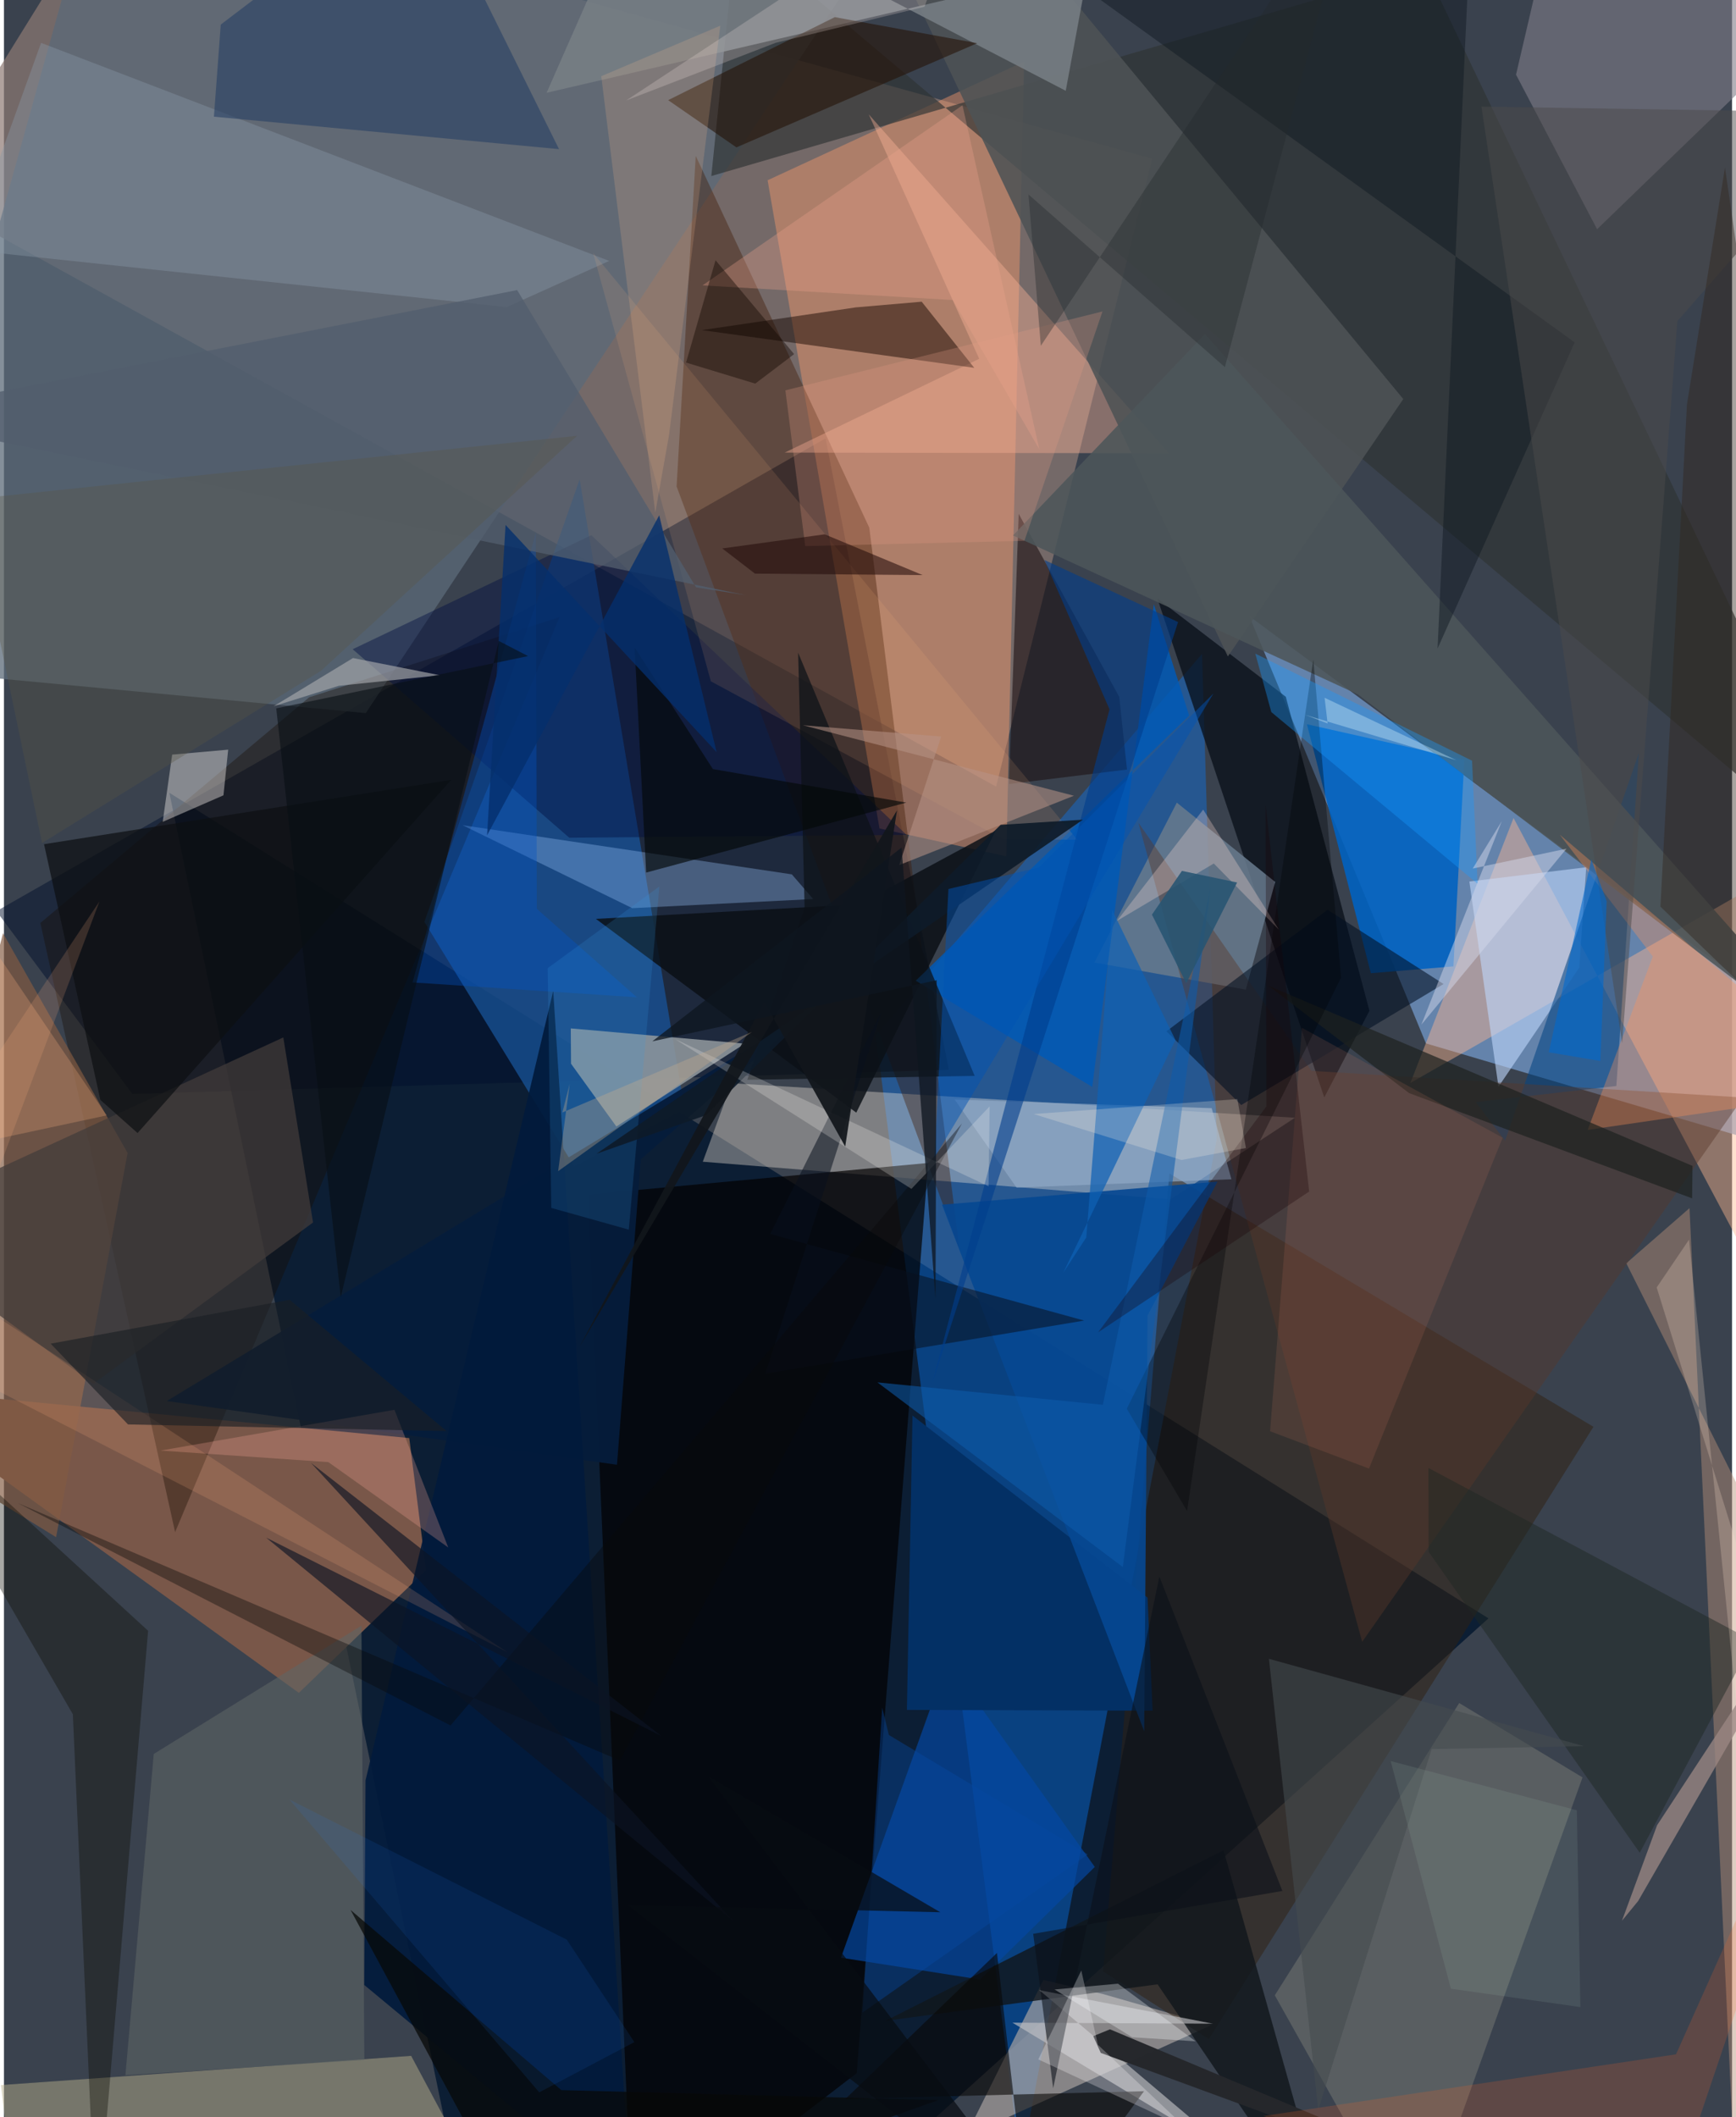 <svg xmlns="http://www.w3.org/2000/svg" width="228" height="278" viewBox="0 0 836 1024"><path fill="#3a424e" d="M0 0h836v1024H0z"/><path fill="#061931" fill-opacity=".886" d="M382.242 1086h-156.57L80.011 383.445 718.158 782.74z"/><path fill="#8d7973" fill-opacity=".702" d="M56.69-62L555.505 76.751l-75.538 303.7L-39.79 93.496z"/><path fill="#067bfe" fill-opacity=".38" d="M421.802 500.57l70.08 546.43 94.793-495.996-7.063-234.78z"/><path fill="#7399ca" fill-opacity=".753" d="M687.909 504.65l-85.37-206.548L898 516.854v49.839z"/><path fill="#795749" d="M196.065 695.543l8.126 63.893-61.532 59.35L-62 670.849z"/><path fill="#00102b" fill-opacity=".49" d="M62.142 529.102l394.952-11.67-59.625-305.419L-3.625 440.7z"/><path fill="#185499" fill-opacity=".745" d="M278.502 231.861l-75.12 214.041 72.507 118.225 53.377-27.516z"/><path fill="#f79a6b" fill-opacity=".439" d="M369.436 87.18l54.124 313.525 61.363 13.473 8.602-384.404z"/><path fill="#5b6a78" fill-opacity=".749" d="M30.172-8.098L444.938-62 175.042 344.895-62 322.575z"/><path fill="#f3e9dc" fill-opacity=".365" d="M624.547 540.615l-60.21 39.491-226.259-18.22 13.897-37.971z"/><path fill="#020100" fill-opacity=".694" d="M282.442 577.786l164.662-15.304-34.557 440.206L304.3 1086z"/><path fill="#ffb890" fill-opacity=".431" d="M850.423 621.733l-120.13-226.092-49.904 128.148L898 399.252z"/><path fill="#aaa5a1" fill-opacity=".675" d="M502.842 957.62l28.986 6.864 52.186 15.035-118.793 53.755z"/><path fill="#0062c0" fill-opacity=".894" d="M630.334 350.293l76.14 17.112-5.247 99.994-39.958 3.309z"/><path fill="#0447a3" fill-opacity=".69" d="M404.915 946.863l67.386 10.573 55.415-54.459-71.24-99.847z"/><path fill="#90979c" fill-opacity=".871" d="M296.26 544.842l62.147-40.065-84.195-7.367.118 17.075z"/><path fill="#302111" fill-opacity=".506" d="M531.737 953.515L563.78 567.56l205.17 122.53-186.062 296.122z"/><path fill="#2f3333" fill-opacity=".667" d="M898 424.92L354.264-33.214 342.206 85.145 687.49-15.517z"/><path fill="#7c7e75" fill-opacity=".478" d="M614.798 965.072L682.604 1086l81.06-226.336-59.658-35.961z"/><path fill="#401900" fill-opacity=".388" d="M325.406 235.275L462.204 604.03l-43.581-348.814-83.966-179.825z"/><path fill="#070e17" fill-opacity=".749" d="M620.114 337.005l-62.136-47.596 80.745 241.372 21.846-41.895z"/><path fill="#b9b08a" fill-opacity=".478" d="M7.617 1086l228.396-18.615-39.021-73.038-198.44 14.124z"/><path fill="#807d88" fill-opacity=".596" d="M754.363-62l-22.864 98.122 39.206 74.745L898-12.115z"/><path fill="#160c00" fill-opacity=".365" d="M17.618 446.408l65.18 294.642 185.956-442.547-121.083 38.746z"/><path fill="#ffb699" fill-opacity=".392" d="M563.58 219.235L418.366 55.33l53.432 118.204-94.1 45.366z"/><path fill="#4e5355" fill-opacity=".875" d="M411.882-62h54.106l210.968 255.003-84.871 124.5z"/><path fill="#835b41" fill-opacity=".675" d="M59.819 557.658L25.22 743.487-62 689.63-.458 451.36z"/><path fill="#0a0f15" fill-opacity=".835" d="M412.319 538.145L286.37 444.434l127.226-7.049 66.238-35.76z"/><path fill="#687a8d" fill-opacity=".851" d="M600.769 478.639l-73.247-13.095L567.4 388.21l47.58 38.356z"/><path fill="#b89178" fill-opacity=".451" d="M784.84 610.985L898 836.772 838.848 1086l-23.42-501.665z"/><path fill="#c0d7fb" fill-opacity=".596" d="M708.922 426.362l14.076 99.269 39.076-57.626 3.39-48.545z"/><path fill="#054483" fill-opacity=".573" d="M726.197 551.751l64.723-187.528-10.875 161.03-68.026 7.757z"/><path fill="#150800" fill-opacity=".482" d="M469.404 177.915l-131.791-18.246 74.49-10.998 31.87-2.749z"/><path fill="#11161b" fill-opacity=".816" d="M590.009 894.928L643.837 1086l-85.753-126.266-131.626 17.671z"/><path fill="#97c2fb" fill-opacity=".345" d="M303.986 439.253l87.499-4.424-10.336-11.936-159.299-23.78z"/><path fill="#787f85" fill-opacity=".851" d="M513.661 43.918L309.622-62 262.51 44.875 524.744-16.12z"/><path fill="#583828" fill-opacity=".424" d="M632.503 517.936l208.865 12.89-184.297 263.28-108.256-396.199z"/><path fill="#5d6464" fill-opacity=".58" d="M72.47 848.328l100.47-62.068 1.407 210.115-115.585 7.347z"/><path fill="#015ab6" fill-opacity=".851" d="M526.475 525.69l29.791-233.466 17.088 53.86-132.267 128.257z"/><path fill="#033065" d="M436.82 827.013l2.71-142.35 113.705 88.04 2.446 54.704z"/><path fill="#8896a5" fill-opacity=".4" d="M243.253 148.513L-18.117 120.8 17.967 20.738l274.84 105.456z"/><path fill="#2b4365" fill-opacity=".635" d="M268.534 72.133L202.017-62 104.88 11.893l-3.301 44.54z"/><path fill="#1d1114" fill-opacity=".596" d="M490.902 248.53l48.633 88.501 3.77 35.172-57.082 7.017z"/><path fill="#001041" fill-opacity=".435" d="M168.706 314.008l115.467-55.139 152.504 144.947-163.197 1.36z"/><path fill="#c3c3c7" fill-opacity=".624" d="M584.833 978.782l-83.927-16.197 96.99 82.007-110.037-66.298z"/><path fill="#000f23" fill-opacity=".565" d="M598.574 534.462l-36.187-35.664 77.938-58.758 56.122 35.892z"/><path fill="#064792" fill-opacity=".914" d="M453.806 582.676l97.819 254.695 1.592-201.076 33.872-64.8z"/><path fill="#433c3b" fill-opacity=".725" d="M43.233 669.275L-62 592.518l197.142-90.75 14.381 89.505z"/><path fill="#4d5659" fill-opacity=".875" d="M655.029 335.892l-166.875-76.92 92.872-97.428L898 519.984z"/><path fill="#ffb87e" fill-opacity=".122" d="M285.034 122.408l56.948 207.116 141.355 76.332 35.91.301z"/><path fill="#fffbf6" fill-opacity=".388" d="M108.474 362.582l-2.28 22.082-29.401 12.84 4.586-32.523z"/><path fill="#061c3b" fill-opacity=".969" d="M308.083 560.755l-11.52 147.696L78.74 677.637l309.828-187.801z"/><path fill="#0e181f" fill-opacity=".455" d="M444.736-62l315.116 227.609-66.313 148.068L710.706-62z"/><path fill="#021a3c" fill-opacity=".929" d="M265.72 479.248l-90.798 381.821-.622 98.984 129.246 107.337z"/><path fill="#9b8783" fill-opacity=".769" d="M898 732.997L790.58 919.444l-7.825 9.546 16.978-46.18z"/><path fill="#251104" fill-opacity=".565" d="M321.316 48.444l80.606-40.152 68.91 12.605-116.488 50.385z"/><path fill="#0b0b00" fill-opacity=".353" d="M69.738 788.75L44.62 1084.69 33.33 829.117l-90.987-157.176z"/><path fill="#ff9258" fill-opacity=".337" d="M898 527.251L752.634 403.678l45.032 58.95L766.16 546.5z"/><path fill="#0052c5" fill-opacity=".365" d="M197.676 475.168l108.53 7.203-48.433-42.81-.431-182.137z"/><path fill="#26282c" fill-opacity=".996" d="M784.1 1086l-253.488-93.074-3.632-8.119 8.087-3.295z"/><path fill="#090806" fill-opacity=".596" d="M407.106 1015.154l144.422-3.713L496.816 1086l-16.431-141.428z"/><path fill="#0c1217" fill-opacity=".714" d="M469.608 520.374l-85.411-204.679 3.137 123.369-27.707 83.185z"/><path fill="#1e2622" fill-opacity=".475" d="M791.342 896.12l54.722-102.45-156.951-83.666.117 40.56z"/><path fill="#040808" fill-opacity=".651" d="M436.526 388.189l-125.85 33.837-5.568-108.822 37.846 58.761z"/><path fill="#fdbe8c" fill-opacity=".188" d="M315.1 247.963L288.958 36.855l57.583-24.43-24.761 197.773z"/><path fill="#1d211e" fill-opacity=".698" d="M611.613 476.723l68.138 51.968 136.925 50.903.211-15.687z"/><path fill="#09101d" fill-opacity=".529" d="M370.689 596.81l53.742-107.304-56.109 174.892 154.235-25.68z"/><path fill="#90aac7" fill-opacity=".671" d="M584.272 535.985l9.547 34.388-103.946 4.025-29.928-42.564z"/><path fill="#fca998" fill-opacity=".263" d="M214.935 748.453l-58.007-41.284-81.162-5.578 113.142-19.723z"/><path fill="#0f60b3" fill-opacity=".718" d="M566.727 503.02l-54.26 112.552 11.134-17.074 12.53-158.379z"/><path fill="#be725d" fill-opacity=".169" d="M612.51 692.25l47.856 18.049 64.656-160.035-97.085-53.146z"/><path fill="#0d1012" fill-opacity=".722" d="M46.638 531.991l-27.25-123.688 196.987-31.129L64.63 548.012z"/><path fill="#525e6d" fill-opacity=".769" d="M358.777 287.836l-23.971-3.764-86.536-143.77L-62 201.237z"/><path fill="#fdae80" fill-opacity=".176" d="M-62 598.382l305.687 200.797L-36.4 655.53l82.6-219.55z"/><path fill="#b79386" fill-opacity=".553" d="M453.407 356.24l-20.327 62.174 84.534-33.543-131.102-34.085z"/><path fill="#444c4f" fill-opacity=".588" d="M764.335 844.554l-152.387-42.249 23.856 218.108 54.885-174.44z"/><path fill="#000406" fill-opacity=".349" d="M543.19 681.339l103.66-208.492-13.422-153.921-61.073 411.895z"/><path fill="#ffe8d0" fill-opacity=".227" d="M857.435 808.82l-17.066 37.428-25.186-246.66-15.64 23.11z"/><path fill="#070907" fill-opacity=".737" d="M255.222 1086l-87.54-162.224 101.962 87.142 182.334 4.818z"/><path fill="#003e8d" fill-opacity=".592" d="M568.001 300.863l-64.652-30.007 31.49 72.234-85.798 326.157z"/><path fill="#4c4b4b" fill-opacity=".49" d="M898 54.435l-183.233-2.857 68.076 453.114 26.723-349.382z"/><path fill="#f66528" fill-opacity=".192" d="M799.446 1086l-190.139-62.565 199.594-29.834L898 794.338z"/><path fill="#1b1f24" fill-opacity=".627" d="M22.602 649.884l115.589-21.22 75.934 63.503-154.11-3.22z"/><path fill="#e19b83" fill-opacity=".267" d="M531.44 150.636l-37.76 110.928-106.06 2.568-9.591-75.346z"/><path fill="#1799ff" fill-opacity=".365" d="M605.37 316.134l104.858 51.789 2.667 59.516-99.783-83.031z"/><path fill="#080809" fill-opacity=".384" d="M216.045 834.553l247.429-291.197-165.51 308.163-291.26-124.53z"/><path fill="#eda48e" fill-opacity=".314" d="M459.056 145.11l41.807 72.168-37.159-166.363-125.764 87.118z"/><path fill="#220b09" fill-opacity=".561" d="M397.022 258.434l47.413 19.717-81.12-.712-15.813-12.178z"/><path fill="#0b1119" fill-opacity=".584" d="M618.47 914.588l-59.511-152.102-51.373 247.526-9.675-74.699z"/><path fill="#a4a6aa" fill-opacity=".671" d="M168.858 318.273l42.066 8.32-48.908 5.098-31.569 9.907z"/><path fill="#d4d9ea" fill-opacity=".486" d="M685.711 495.58l70.194-85.088-45.355 9.59 14.049-22.898z"/><path fill="#f8d9d0" fill-opacity=".302" d="M580.159 391.576l36.599 58.069-31.474-31.996-46.868 27.767z"/><path fill="#379ae7" fill-opacity=".176" d="M317.081 428.757l-54.05 39.512 1.744 115.953 37.498 10.506z"/><path fill="#0e1b29" fill-opacity=".914" d="M482.161 398.936L339.527 539.391l-52.87 18.645 235.32-161.586z"/><path fill="#31241c" fill-opacity=".42" d="M898 531.798L832.581 81.016l-18.401 114.63-12.82 242.866z"/><path fill="#23292b" fill-opacity=".373" d="M495.635 94.058l5.976 73.2L654.289-62l-63.635 239.582z"/><path fill="#585744" fill-opacity=".329" d="M153.392 324.44L277.3 210.77l-293.494 30.745 34.617 166.202z"/><path fill="#052f6c" fill-opacity=".796" d="M242.665 253.907l-8.95 150.102 83.268-154.772 27.777 114.54z"/><path fill="#0f0600" fill-opacity=".416" d="M344.241 125.88l38.02 45.394-18.81 14.263-33.467-10.173z"/><path fill="#0c1424" fill-opacity=".631" d="M126.841 743.7l226.076 185.503-204.33-221.591 169.335 131.97z"/><path fill="#0e5cab" fill-opacity=".561" d="M531.616 679.466l52.16-250.748-42.507 329.184-118.694-89.29z"/><path fill="#0054b4" fill-opacity=".486" d="M450.128 559.935l134.987-224.518-84.554 84.19-43.647 10.374z"/><path fill="#feb581" fill-opacity=".251" d="M49.717 539.474L-62 374.755V558.35l4.688 4.056z"/><path fill="#f8f4ee" fill-opacity=".239" d="M476.319 573.767l.53-38.661-37.846 39.913-114.313-72.44z"/><path fill="#fffdff" fill-opacity=".267" d="M529.213 988.989l42.818 40.394-71.64-33.326 20.798-43.031z"/><path fill="#12161b" fill-opacity=".929" d="M406.969 554.562l25.044-162.6-153.578 259.476 89.444-166.88z"/><path fill="#180005" fill-opacity=".298" d="M631.429 576.307l-21.08-187.163.362 146.014-81.401 109.253z"/><path fill="#daf8ff" fill-opacity=".349" d="M702.656 367.695l-63.765-30.21 1.464 12.448-11.036-4.25z"/><path fill="#006ace" fill-opacity=".592" d="M775.334 435.958l-3.034 77.204-24.968-4.204 20.601-93.314z"/><path fill="#080e14" fill-opacity=".584" d="M162.92 627.407l76.484-317.399 14.13 7.324-121.807 25.282z"/><path fill="#1f82ff" fill-opacity=".102" d="M272.275 938.146l32.693 49.558-46.021 24.292-120.836-141.63z"/><path fill="#275572" fill-opacity=".878" d="M569.865 421.22l26.709 5.612-24.631 48.718-16.569-33.179z"/><path fill="#fafdff" fill-opacity=".306" d="M576.507 987.302l-30.711-1.958-37.543-23.105 30.68-2.806z"/><path fill="#fff5e4" fill-opacity=".235" d="M569.646 561.044l31.18-5.79-4.132-23.654-98.544 7.22z"/><path fill="#ffecea" fill-opacity=".212" d="M469.038-62L445.33 3.272l-71.966 17.423-72.331 27.882z"/><path fill="#064aa2" fill-opacity=".4" d="M524.325 896.896l-108.988 76.516 9.539-147.501 3.205 13.234z"/><path fill="#c5ac8c" fill-opacity=".349" d="M361.897 499.084L268.1 566.45l5.583-42.219-3.533 13.835z"/><path fill="#080c11" fill-opacity=".71" d="M512.469 1086L340.553 859.012l112.403 65.874-151.235-3.49z"/><path fill="#a7c4b7" fill-opacity=".129" d="M699.984 961.863l62.634 8.883-1.695-95.17-90.061-23.82z"/><path fill="#0e161f" fill-opacity=".753" d="M434.258 409.937l-120.616 93.727L451.234 474.1l-.582 154.075z"/></svg>